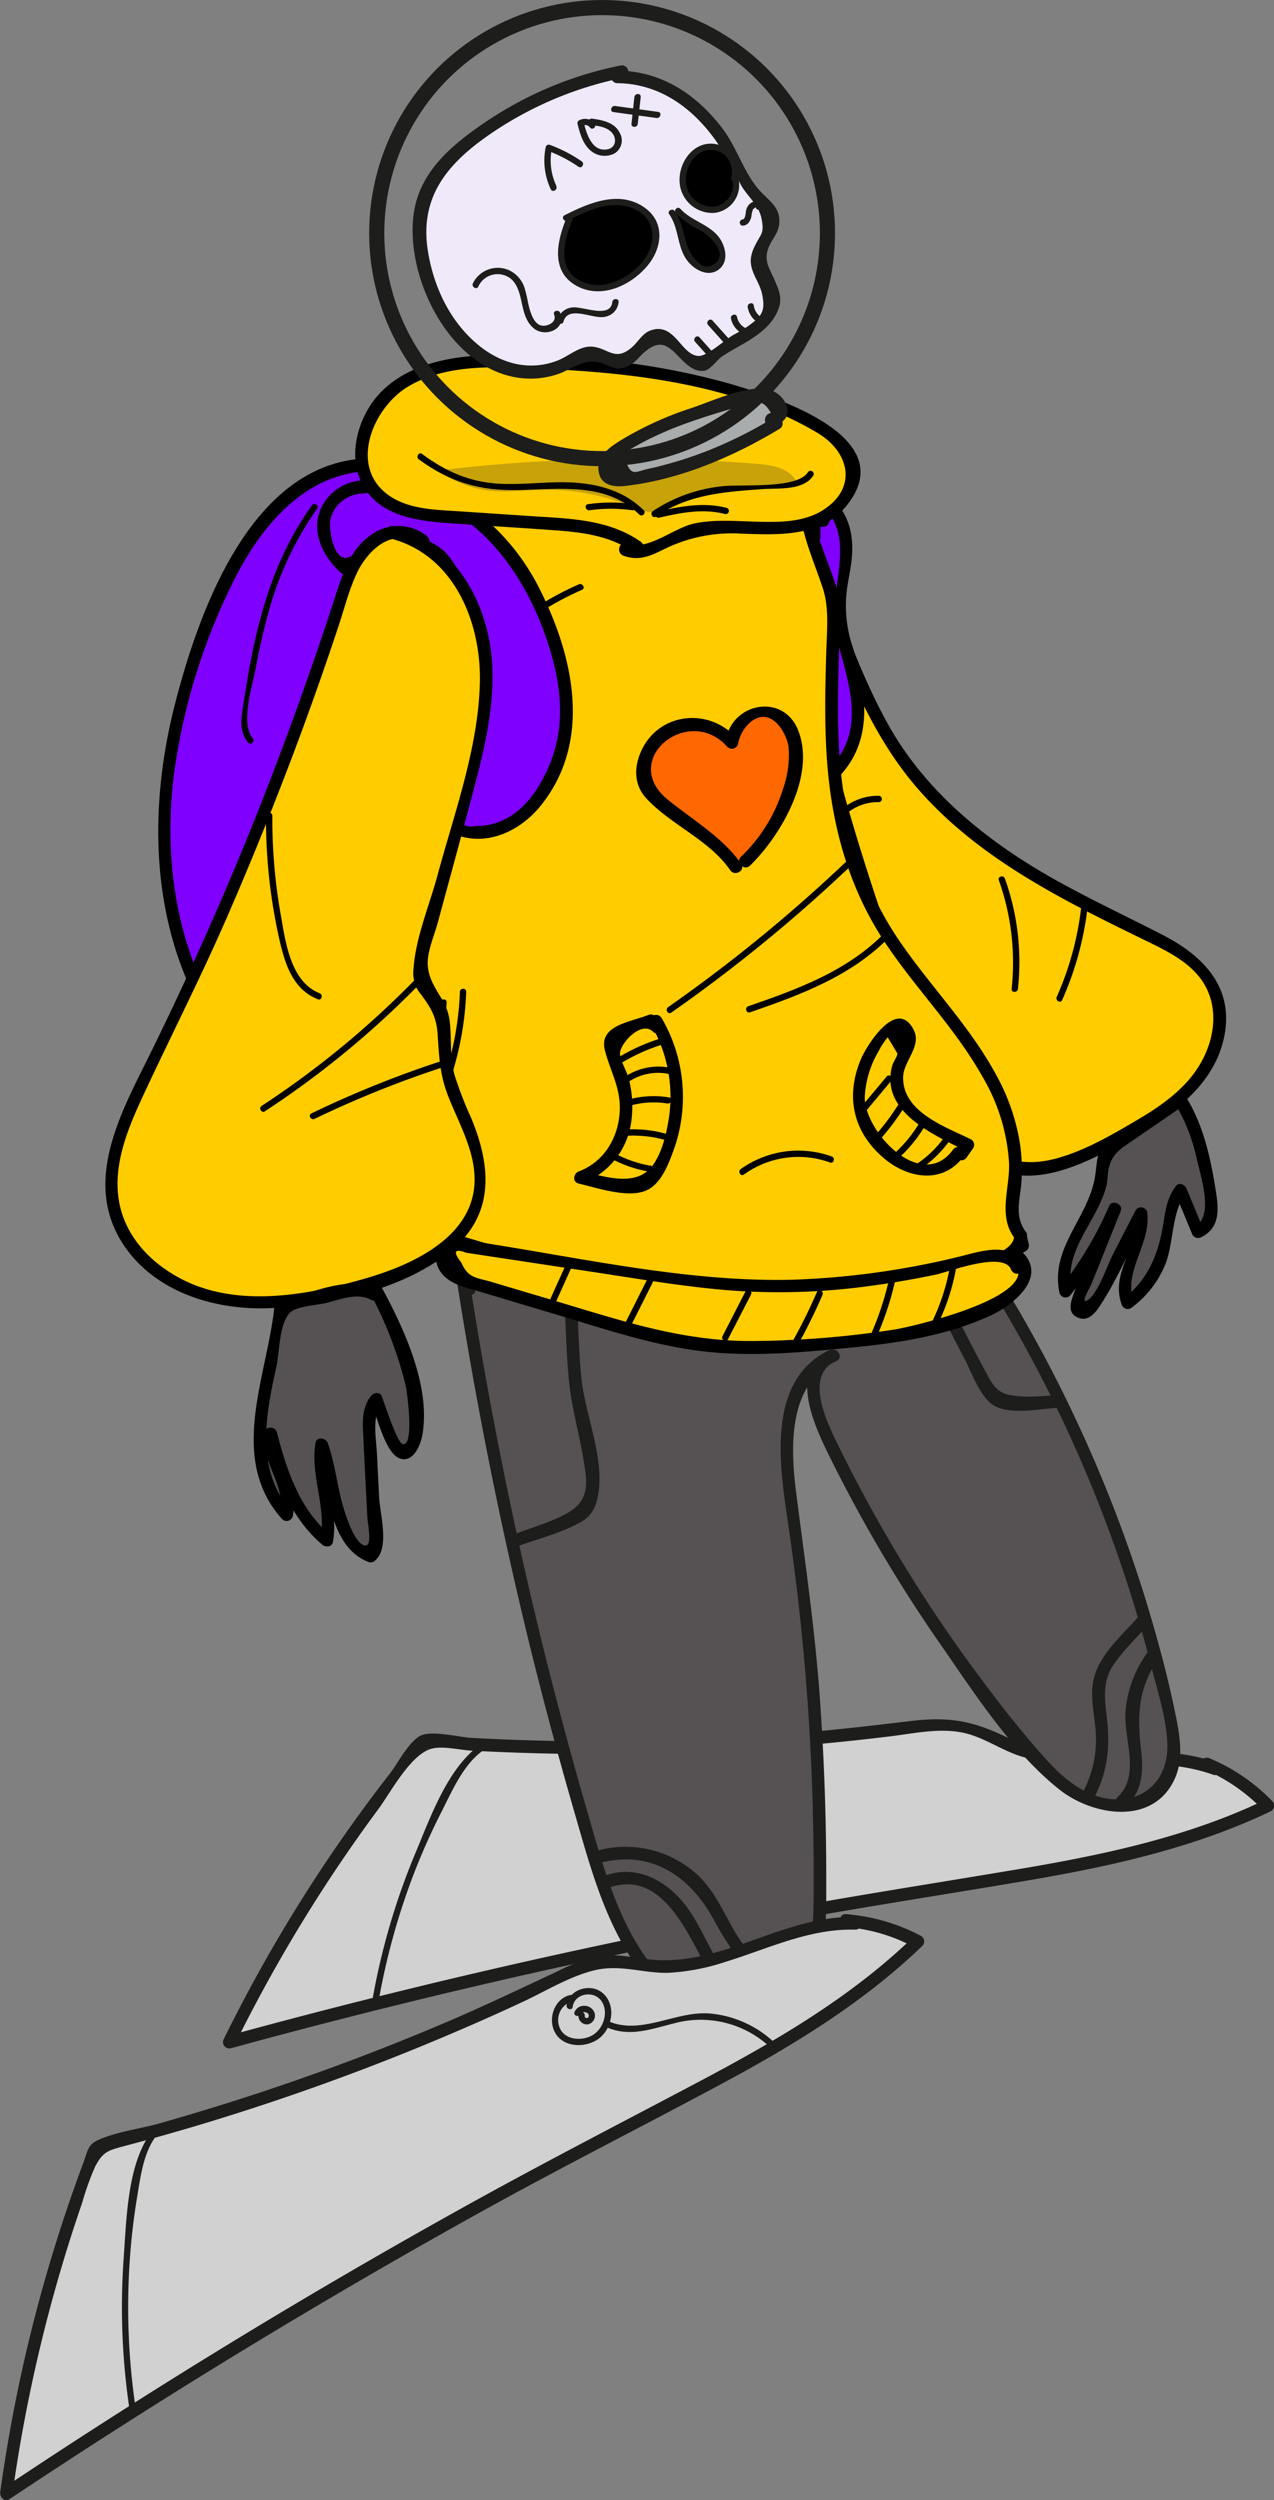 <svg id="Layer_9" data-name="Layer 9" xmlns="http://www.w3.org/2000/svg" viewBox="0 0 252.75 495.64"><rect x="0" y="0" width="252.75" height="495.64" fill="#808080" stroke="none"/><defs><style>.cls-1{fill:#d1d1d1;}.cls-2{fill:#1d1d1b;}.cls-3{fill:#565153;}.cls-4{fill:#8000ff;}.cls-5{fill:#fc0;}.cls-6{fill:#ff6700;}.cls-7{fill:#c7a209;}.cls-8{fill:#efe9fa;}.cls-9{fill:#a8acad;}.cls-10{fill:none;stroke:#1d1d1b;stroke-miterlimit:10;stroke-width:3px;}</style></defs><title>antony</title><path class="cls-1" d="M278.54,508a33.11,33.11,0,0,1,12.19,8.39c-19.65,9.6-42.43,12.74-64.56,16.28A1329.24,1329.24,0,0,0,84.62,563.3a303.48,303.48,0,0,1,38.58-59.64,475,475,0,0,0,96.46-2.72c4-.53,8.16-1.09,12,0,2.79.8,5.14,2.41,7.75,3.54,12.31,5.36,28.2-.38,40.72,4.61" transform="translate(-39.22 -158.45)"/><path class="cls-2" d="M277.91,509.11a35.59,35.59,0,0,1,11.94,8.2l.25-2c-15.28,7.3-31.88,10.82-48.48,13.62-17.35,2.92-34.73,5.59-52,8.84q-53.11,10-105.3,24.29l1.41,1.84a304.79,304.79,0,0,1,28.59-46.87c2.42-3.26,6.52-11.16,10.83-12,2.24-.44,5.42.35,7.71.47q3.87.21,7.72.35,15,.56,30,.16t29.93-1.73q7.7-.69,15.38-1.63c4.58-.56,9.36-1.63,14-.79,4.35.79,7.94,3.59,12.16,4.85a42.8,42.8,0,0,0,11.21,1.47c9,.22,18-1,26.61,2.08,1.51.55,2.16-1.86.66-2.41-13.57-4.92-28.77,1.08-42-5.21-6.67-3.17-11.32-3.91-18.81-3-8.31,1-16.64,1.95-25,2.59a476.8,476.8,0,0,1-49.29,1.25c-4.18-.12-8.37-.28-12.55-.51-2.56-.13-7.8-1.52-10.11-.5s-4.62,5.47-6,7.3q-3.12,4-6.13,8.14a304.94,304.94,0,0,0-27,44.71A1.26,1.26,0,0,0,85,564.5Q138,550,192.16,539.86c17.25-3.23,34.59-5.83,51.88-8.79,16.24-2.79,32.38-6.43,47.32-13.57a1.26,1.26,0,0,0,.26-2A37.24,37.24,0,0,0,279.17,507c-1.46-.63-2.73,1.52-1.26,2.16Z" transform="translate(-39.22 -158.45)"/><path class="cls-2" d="M134.27,504.49c-6.35,4.68-9.72,14.38-12.68,21.41a136.69,136.69,0,0,0-8.47,28.92c-.14.79,1.07,1.12,1.21.33a136.81,136.81,0,0,1,6.79-24.73,131.82,131.82,0,0,1,5.69-12.8c2.11-4.14,4.27-9.24,8.09-12.05.65-.47,0-1.56-.63-1.08Z" transform="translate(-39.22 -158.45)"/><path class="cls-3" d="M131.11,412.37a840.63,840.63,0,0,0,25,110.85c3.13,10.54,6.74,21.45,14.56,29.17,6.28,6.2,16.76,9.64,23.9,4.45,6.33-4.6,7.19-13.56,7.28-21.38a475.44,475.44,0,0,0-5.57-78.61c-1.71-11-2-25.42,8.25-29.67-5.45,1.83-4.22,9.86-1.75,15.06A291.05,291.05,0,0,0,243.13,505c3.52,4.19,7.36,8.42,12.44,10.44s11.75,1.12,14.77-3.45c2.58-3.9,1.81-9,.82-13.62A271.94,271.94,0,0,0,225,395.57a14.76,14.76,0,0,0-4.33-4.43c-2.06-1.16-4.53-1.3-6.89-1.38a265,265,0,0,0-59.76,4.74c-5.36,1-10.84,2.32-15.29,5.48s-7.64,8.67-6.56,14" transform="translate(-39.22 -158.45)"/><path class="cls-2" d="M129.91,412.7q5.52,35.24,13.92,69.93,4.33,17.79,9.44,35.38c2.6,9,5.08,18.22,9.77,26.36,4.08,7.09,10.1,13.42,18.25,15.56,6.38,1.67,13.14.16,17.22-5.27,5.05-6.71,4.61-16.2,4.63-24.14q0-18.24-1.34-36.45c-1-13.33-2.93-26.47-4.63-39.72-1.14-9-1.67-21.58,8-26.09,1.46-.69.19-2.81-1.26-2.16-8.7,3.88-2.73,15.81.13,21.58a291.65,291.65,0,0,0,21.77,36.76c6.82,9.81,14.16,21.28,23.58,28.76,6.53,5.18,18.43,7.23,22.78-1.9,2-4.14,1.09-8.94.21-13.24-1.52-7.4-3.51-14.74-5.72-22A273.78,273.78,0,0,0,252.74,440a270.59,270.59,0,0,0-20.61-36.45c-2.75-4.1-5.54-9.51-9.53-12.57-4.89-3.74-12.76-2.61-18.48-2.6a266.62,266.62,0,0,0-48.5,4.58C144.73,395,129.08,399.77,131,414c.21,1.57,2.71,1.59,2.5,0-1.86-14.18,15.33-17.34,25.69-19.17A262.71,262.71,0,0,1,195.4,391c5.49-.19,11-.23,16.47-.07,3.85.11,7.42.08,10.33,3,2.23,2.27,4,5.29,5.8,7.9a270.91,270.91,0,0,1,16.34,26.84,270.7,270.7,0,0,1,23.42,60.65c1.24,4.86,3,10.25,3.06,15.29,0,7.6-5.8,11.94-13.09,10.15-5.28-1.29-9.22-5.48-12.65-9.43-4.19-4.8-8.13-9.86-11.92-15a290.07,290.07,0,0,1-19.44-29.84q-4.4-7.74-8.32-15.75c-2.09-4.29-6.75-13.66-.24-16.56l-1.26-2.16c-13.29,6.21-9.77,24.41-8.1,36a471.77,471.77,0,0,1,4.83,69.45c0,8.85.39,22.48-10,26-10.07,3.38-19.75-5.16-24.64-13-5.12-8.23-7.63-17.87-10.31-27.1q-4.56-15.74-8.52-31.63Q138.1,449.22,132.32,412c-.25-1.59-2.66-.91-2.41.66Z" transform="translate(-39.22 -158.45)"/><path class="cls-2" d="M145.13,397.65c5.21-1.95,5.83,15.11,6,17.8.36,5.66.4,11.34,1,17,.55,5.24,2,10.24,2.86,15.41.31,2,.8,4.42.28,6.37-.71,2.67-2.65,3.84-5.11,5-2.93,1.37-6.15,2.3-9.17,3.44-1.49.56-.85,3,.66,2.41,4-1.51,8.65-2.63,12.41-4.7a6.31,6.31,0,0,0,3.49-4.18c2.2-7.47-2.29-17.22-3-24.64-.82-8.4-.5-16.89-1.86-25.24-.79-4.81-1.35-13.64-8.21-11.07-1.49.56-.84,3,.67,2.41Z" transform="translate(-39.22 -158.45)"/><path class="cls-2" d="M220.13,390.18c-4.48,2.42-6.31,3.13-4.08,8,3,6.71,6.24,13.36,9.55,19.95q2.37,4.72,4.83,9.41c1.46,2.79,2.68,6.37,4.86,8.66,3.1,3.24,10.18,1.45,14.08,1.32,1.6-.05,1.61-2.55,0-2.5-2.47.08-5.08.42-7.54.25-3.61-.25-4.87-.83-6.53-3.89-2.3-4.22-4.5-8.5-6.67-12.79s-4.3-8.61-6.36-13a67.68,67.68,0,0,1-3.26-7,6,6,0,0,1-.89-4.6l3.28-1.77c1.41-.76.15-2.92-1.27-2.16Z" transform="translate(-39.22 -158.45)"/><path class="cls-2" d="M160.4,532.53c9.37-3,14.31,7.21,17.86,13.85a39.13,39.13,0,0,0,11.47,13.44c1.3,1,2.55-1.21,1.26-2.16a35.8,35.8,0,0,1-10.17-11.78c-2-3.55-3.56-7.35-6.19-10.47-3.71-4.4-9.2-7.15-14.9-5.29-1.52.49-.87,2.91.67,2.41Z" transform="translate(-39.22 -158.45)"/><path class="cls-2" d="M267.06,485.77a23.13,23.13,0,0,0-4.55,11.93c-.42,5.57,3.09,12.56-1.57,17-1.17,1.12.6,2.88,1.77,1.77,3.17-3,3.37-6.88,2.9-11-.8-6.92-.65-12.53,3.61-18.41.95-1.3-1.22-2.55-2.16-1.26Z" transform="translate(-39.22 -158.45)"/><path class="cls-2" d="M195.57,552.47a33.92,33.92,0,0,1-11-11.84c-2.08-3.69-3.84-7.6-7-10.54a21.14,21.14,0,0,0-19.23-4.94c-1.57.35-.9,2.76.67,2.41,9.94-2.22,17.3,3.13,21.88,11.55,3.45,6.37,7.27,11.46,13.37,15.52,1.34.9,2.6-1.27,1.26-2.16Z" transform="translate(-39.22 -158.45)"/><path class="cls-2" d="M265,479c-3.3,3.8-8,7.7-8.93,12.9-.5,2.86.13,5.8.42,8.65a22.19,22.19,0,0,1-2.28,12.88c-.72,1.43,1.43,2.7,2.16,1.26,2.61-5.16,3.11-10,2.44-15.7-.42-3.55-.9-7.12,1.17-10.29,1.85-2.84,4.56-5.37,6.79-7.93,1.05-1.21-.71-3-1.77-1.77Z" transform="translate(-39.22 -158.45)"/><path class="cls-1" d="M207.05,539.22a33.13,33.13,0,0,1,14.21,4.13c-15.62,15.3-36.25,25.46-56.14,35.8A1329.58,1329.58,0,0,0,40.44,652.81a303.35,303.35,0,0,1,17.81-68.76,474.5,474.5,0,0,0,90.69-33c3.62-1.75,7.39-3.6,11.35-3.77,2.9-.12,5.63.66,8.47.92,13.37,1.2,26.65-9.26,40.1-8.47" transform="translate(-39.22 -158.45)"/><path class="cls-2" d="M207.05,540.47a34.47,34.47,0,0,1,13.58,4l-.25-2c-12.3,11.85-27.06,20.47-42.07,28.42-15.29,8.09-30.67,16-45.8,24.37Q85,621.57,39.81,651.73l1.84,1.41a305.7,305.7,0,0,1,13.89-58.06,53.65,53.65,0,0,1,2.56-7.14c1.56-3,2.67-3.23,5.87-4.08q6.28-1.67,12.53-3.5,14.27-4.2,28.26-9.29Q118,566.26,131,560.64q6-2.58,11.87-5.32c4.65-2.16,9.42-5.14,14.43-6.32s9.64.68,14.57.53A43.06,43.06,0,0,0,183,547.41c8.56-2.62,16.74-6.68,25.9-6.43a1.25,1.25,0,0,0,0-2.5c-14-.38-26.13,9.61-40.1,8.47-3.45-.29-6.66-1.22-10.15-.75a30.94,30.94,0,0,0-8.74,3c-7.27,3.39-14.49,6.85-21.86,10a472.08,472.08,0,0,1-45.95,16.85q-5.78,1.78-11.58,3.43c-3.73,1-8.12,1.58-11.66,3.12-2.26,1-2.15,2-3.13,4.66-1.43,3.84-2.79,7.72-4.07,11.61a305.85,305.85,0,0,0-12.39,53.59c-.13,1,.83,2.08,1.84,1.41q46-30.63,94.37-57.41c15.6-8.62,31.5-16.64,47.19-25.07,14.13-7.6,27.9-16,39.52-27.18a1.26,1.26,0,0,0-.26-2,38.16,38.16,0,0,0-14.84-4.3c-1.6-.14-1.59,2.36,0,2.5Z" transform="translate(-39.22 -158.45)"/><path class="cls-2" d="M69,581.45c-4.55,6.43-4.69,17.1-5.25,24.72a137,137,0,0,0,1.14,29.74c.11.79,1.32.46,1.2-.33a136,136,0,0,1-1.22-27.5A130.91,130.91,0,0,1,66.42,594c.68-4,1.2-8.51,3.61-11.91.47-.66-.62-1.29-1.08-.63Z" transform="translate(-39.22 -158.45)"/><path class="cls-2" d="M152.5,553.91c-3.1.57-4.55,4.32-3.36,7.07,1.45,3.37,6.05,3.58,8.75,1.69,2.85-2,3.71-6.85.79-9.21-2.38-1.92-6.6-.65-7.05,2.51-.11.78,1.09,1.12,1.2.33.39-2.75,4.24-3.34,5.73-1.14s.36,5.64-2,6.86c-2.17,1.11-5.54.79-6.4-1.86a3.87,3.87,0,0,1,2.67-5c.79-.15.46-1.35-.33-1.21Z" transform="translate(-39.22 -158.45)"/><path class="cls-2" d="M154,557.76a1.7,1.7,0,0,0,1.78,2,1.76,1.76,0,0,0,1.37-2.35,2.11,2.11,0,0,0-1.95-1.33,2,2,0,0,0-2,1.25c-.3.75.91,1.07,1.21.34.2-.49,1.05-.4,1.38-.13a.61.61,0,0,1,.18.74.39.39,0,0,1-.74-.22c.11-.79-1.1-1.13-1.21-.33Z" transform="translate(-39.22 -158.45)"/><path class="cls-2" d="M159.73,560.4c4.5,1.87,8.61.3,13.12-.82a20.17,20.17,0,0,1,19.1,4.65c.59.54,1.48-.34.88-.89a21.41,21.41,0,0,0-12.77-5.74c-6.74-.55-13.51,4.29-20,1.59-.74-.31-1.06.9-.33,1.21Z" transform="translate(-39.22 -158.45)"/><path class="cls-4" d="M115.05,250.64c-7.6-.86-15.22,2.74-20.69,8.08S85.25,271,82.19,278c-8.83,20.31-13.54,43.28-8,64.74S97,383.5,119,386.49c3.11.42,6.38.5,9.27-.7,6.16-2.55,8.66-9.82,10-16.34A151.85,151.85,0,0,0,113,250.83" transform="translate(-39.22 -158.45)"/><path d="M115.05,249.39c-25-1.81-36.18,29.32-41.15,48.77-5.71,22.36-4.72,47.12,9,66.42a57.71,57.71,0,0,0,22.1,19c7.35,3.46,18.71,7.15,26.13,2,7.69-5.31,8.84-17.14,10-25.53a150.38,150.38,0,0,0,.64-36.35,153.78,153.78,0,0,0-27.7-73.53c-.92-1.3-3.09,0-2.16,1.26,24,33.63,34.43,78.4,24.83,119-1,4.26-2.42,8.89-5.69,12-4.66,4.42-11.64,3.27-17.29,1.76a50.74,50.74,0,0,1-23.52-14.52c-14.44-15.31-19-36.5-16.6-57a121.55,121.55,0,0,1,11.64-38.47c5.73-11.78,15.34-23.33,29.72-22.29,1.61.11,1.6-2.39,0-2.5Z" transform="translate(-39.22 -158.45)"/><path class="cls-5" d="M197.62,260.82l7.88,21.25c3.15,8.51,6.34,17.09,11.26,24.65,11.6,17.81,31.27,27.88,50.15,37,5,2.43,10.45,5.18,13,10.3,2.94,6,.85,13.55-3.36,18.71s-10.15,8.4-15.94,11.54c-7.38,4-16,8.07-23.69,4.76-7-3-10.42-11.15-13.11-18.51-9-24.54-18-49.19-23.28-74.85-1.9-9.16-3.22-19.16.88-27.55" transform="translate(-39.22 -158.45)"/><path d="M196.41,261.15c6.78,18.29,12,39.05,25.2,54,12,13.61,28.61,21.83,44.67,29.65,3.65,1.78,7.56,3.61,10.33,6.68,4.65,5.15,4,12.44.6,18.08-2.85,4.75-7.53,8.05-12.21,10.81-4.93,2.9-10.19,6-15.69,7.58-12.4,3.65-19.25-4.66-23.35-15.14-3.93-10.07-7.47-20.33-11-30.55-4-11.77-7.74-23.65-10.74-35.72s-7.11-25.9-1.8-37.79c.65-1.45-1.5-2.73-2.16-1.26-4.37,9.79-2.78,20.25-.61,30.39a365.24,365.24,0,0,0,10.17,36.88c4,12.12,8.28,24.13,12.72,36.09,2.75,7.41,6.12,16.1,14,19.39,9.35,3.9,19.57-2,27.56-6.48,8.15-4.58,16.46-10.64,18.12-20.5,1.57-9.35-4.45-15.38-12.14-19.37-9.31-4.82-18.84-9.07-27.7-14.73-11.12-7.1-20.93-16-27.29-27.69-7-12.8-11.21-27.32-16.27-40.95-.55-1.5-3-.85-2.41.66Z" transform="translate(-39.22 -158.45)"/><path class="cls-4" d="M204.39,259.11c2.58,2.65,2.94,6.75,2.51,10.43s-1.5,7.32-1.22,11c.22,2.94,1.3,5.73,2.16,8.54a32,32,0,0,1,1.68,11.81,16.28,16.28,0,0,1-4.8,10.7c-2.3-14.54-8.68-28.68-7.38-43.34a10.23,10.23,0,0,1,1.22-4.56,4.15,4.15,0,0,1,4-2.09" transform="translate(-39.22 -158.45)"/><path d="M203.5,260c5.38,6.57-.3,16.62,1.58,24.36,2.2,9,6.35,18.52-1.25,26.36l2.09.55c-.95-5.6-14-48.16-3.38-48.4a1.25,1.25,0,0,0,0-2.5c-8.59.2-6.83,13.33-6.17,18.81,1.35,11.12,5.27,21.73,7.14,32.76a1.26,1.26,0,0,0,2.09.55c6.91-7.14,5.6-16.67,2.91-25.41a25.82,25.82,0,0,1-1.28-11.7c.3-2.18.81-4.33,1-6.53.31-4-.4-7.51-2.94-10.62-1-1.24-2.78.53-1.77,1.77Z" transform="translate(-39.22 -158.45)"/><path class="cls-5" d="M241.65,403.25A6.72,6.72,0,0,1,240,397.3c4.73-25-16.55-38.39-27.27-57.86-10.4-18.9-8.63-39.93-8.06-60.65-.23-1.1-.45-2.19-.65-3.3a75.59,75.59,0,0,1-4.22-12.41l.93,1.93c.65-4.62-2.89-9-7.15-10.9s-9.1-1.86-13.77-1.79l-56.43.79a6.86,6.86,0,0,0-3.45.66,6.52,6.52,0,0,0-2.25,3.09,71,71,0,0,0-3.28,48.51c2,6.83,5,13.38,6.29,20.4,1.82,10.25-.38,20.76-4.34,30.47a6,6,0,0,1,3.46,5.81c0,2.84-.31,5.66-.63,8.47,2.54,8.18,6.77,15.79,10.19,23.76,1.57,3.65.75,7.37-2.53,9.27,1.71.55,3.42,1.05,5.09,1.5,20.49,5.56,41.24,11.17,62.47,11.5,16.5.26,33.51-3,47.68-11.17A5.11,5.11,0,0,1,241.65,403.25Z" transform="translate(-39.22 -158.45)"/><path d="M242.73,402.62c-2.45-3.22-1-6.76-.83-10.4a35.55,35.55,0,0,0-.33-7.07,41.73,41.73,0,0,0-4.93-14c-5.19-9.45-12.85-17.23-18.92-26.08-8.3-12.1-11.6-25.84-12.14-40.36-.26-6.9,0-13.81.21-20.71.1-3,.34-5.87-.54-8.81C204,271,202.13,267,201,262.74l-2.28,1,.93,1.93c.57,1.2,2.26.51,2.33-.63.94-17.57-25.33-13.9-35.79-13.75l-29.19.41c-4.52.06-9.1-.07-13.62.19-2.21.13-4,.38-5.49,2.12-2.29,2.64-3.42,7.31-4.41,10.56A71.79,71.79,0,0,0,111,276.23a72.73,72.73,0,0,0,.63,22.81c1.64,8.71,5.67,16.68,7.54,25.32,2.33,10.72,0,21.52-4,31.55a1.25,1.25,0,0,0,.57,1.41c4,2.39,2.7,7.66,2.4,11.51-.26,3.24,1.2,6.08,2.45,9.07,2.39,5.73,12.22,19.87,5.64,24.57a1.27,1.27,0,0,0,.3,2.29c36.81,11.44,80.46,21.66,116.2,1.7a1.27,1.27,0,0,0,.58-1.41l-.42-1.8c-.18-1.58-2.68-1.6-2.5,0,.37,3.33-6.79,5-9.33,6a88.16,88.16,0,0,1-13.1,3.85,109.29,109.29,0,0,1-29.32,2c-20.73-1.21-41.67-6.58-61.44-12.73l.29,2.28c3.88-2.77,4.6-6.61,3-11-3-8.21-10-16.69-9.75-25.66.07-2.9.93-6-.12-8.86-.69-1.86-2.26-2.61-2.34-4.28s1.58-4.51,2-6.14a60.67,60.67,0,0,0,1.46-6.27,50.93,50.93,0,0,0,.8-11.23c-.37-7.69-3.11-14.73-5.57-21.94a72.78,72.78,0,0,1-4.1-25,69.79,69.79,0,0,1,4.7-23.89c1.05-2.71,1.75-5.1,4.8-5.9,1.76-.47,4-.13,5.88-.16l14.59-.2,29.19-.41c8.72-.12,28.18-2.34,27.45,11.33l2.32-.63-.92-1.93c-.63-1.31-2.63-.38-2.29,1,1,4,2.57,7.66,3.86,11.55s.83,8.31.7,12.47c-.21,6.89-.37,13.79.07,20.67.83,13.25,4.15,25.95,11.56,37.09,6.08,9.15,13.95,17,19.36,26.64a38.11,38.11,0,0,1,5.26,16.95c.23,5.18-2.29,10.6,1.14,15.1C241.53,405.14,243.7,403.9,242.73,402.62Z" transform="translate(-39.22 -158.45)"/><path d="M168.34,361.49a28.51,28.51,0,0,1,3.54,18.88c-.5,3-1.34,6.61-3.18,9.12-3.24,4.41-9.58,2.17-14,1.15v2.41a15.21,15.21,0,0,0,9.71-11.93,21.84,21.84,0,0,0-.46-8.85c-.33-1.4-1.75-3.68-1.73-5,0-1.9,4.18-6.59,6.56-4.3,1.16,1.11,2.93-.65,1.76-1.77l-1.33-1.28a1.23,1.23,0,0,0-1.21-.32c-3.79,1.52-10.07,2.07-8.76,7.12,1.16,4.44,3.27,7.53,2.9,12.46-.39,5.08-3.23,9.66-8.1,11.49-1.07.4-1.31,2.11,0,2.41,3.61.84,9.85,3,13.5,1.32,2.93-1.35,4.4-5.4,5.4-8.19a31,31,0,0,0-2.46-25.95,1.25,1.25,0,0,0-2.16,1.26Z" transform="translate(-39.22 -158.45)"/><path d="M228.29,386.36c-6.18,8.49-17.56-3.42-17.51-10.46a19.89,19.89,0,0,1,2.8-9.16,14,14,0,0,1,1.75-2.66l1.93,3.21c0,.57-.82,1.69-1,2.32-2.61,9.13,8,13.69,14.34,16.87l-.45-1.71-1.32,1.88c-.93,1.32,1.24,2.57,2.16,1.26l1.32-1.88a1.26,1.26,0,0,0-.45-1.71c-5-2.48-13.55-5.37-13.47-12.28,0-3.13,3.69-6.14,2.15-9.31-3.31-6.81-9.46,3-10.63,5.94-3,7.4-1.35,14.37,4.82,19.51,4.82,4,11.69,5,15.71-.55.95-1.31-1.22-2.56-2.15-1.27Z" transform="translate(-39.22 -158.45)"/><path class="cls-6" d="M187.14,329.18A31.42,31.42,0,0,0,197,309.24c.22-2.41.11-5-1.27-7a6.18,6.18,0,0,0-11.24,3.38,10,10,0,0,0-10.62-3.38,10.35,10.35,0,0,0-7.09,8.67,6,6,0,0,0,.67,3.77,8.55,8.55,0,0,0,2,2L181,326a16.3,16.3,0,0,1,4.22,4.35" transform="translate(-39.22 -158.45)"/><path d="M188,330.07c6.15-6,13.14-17.92,9.55-26.89-3-7.47-13.28-5.37-14.33,2.12l2.09-.55c-5.58-6.26-15.8-5-19.06,3-1.27,3.12-1.17,6.4,1.17,8.94,4.91,5.32,12.5,8.22,16.67,14.27.91,1.31,3.08.06,2.16-1.27-3.58-5.18-9.67-8.76-14.51-12.68-9.81-7.93,4.1-19.14,11.8-10.49a1.26,1.26,0,0,0,2.09-.55,7.47,7.47,0,0,1,2.64-4.5c4-3.05,7,2.31,7.39,5a20.16,20.16,0,0,1-1.09,8.35,31.33,31.33,0,0,1-8.34,13.46c-1.15,1.13.62,2.89,1.77,1.77Z" transform="translate(-39.22 -158.45)"/><path d="M154.05,274.29a61.39,61.39,0,0,0-18.39,12.5c-.58.56.31,1.44.88.88a60.49,60.49,0,0,1,18.15-12.3c.73-.32.09-1.4-.64-1.08Z" transform="translate(-39.22 -158.45)"/><path d="M145.05,274.48q-11.79,5-23.45,10.33c-.73.33-.1,1.41.63,1.08q11.67-5.29,23.45-10.33c.73-.32.1-1.4-.63-1.08Z" transform="translate(-39.22 -158.45)"/><path d="M204.22,387.7a19.64,19.64,0,0,0-18.05,2.51c-.65.46,0,1.54.63,1.08a18.46,18.46,0,0,1,17.09-2.39c.76.27,1.09-.94.33-1.2Z" transform="translate(-39.22 -158.45)"/><path d="M125.71,379.43a61.56,61.56,0,0,0,6-24.37c0-.81-1.22-.8-1.25,0a59.84,59.84,0,0,1-5.86,23.74c-.34.72.73,1.35,1.08.63Z" transform="translate(-39.22 -158.45)"/><path d="M126.59,357.17a23.85,23.85,0,0,1-5.12,13.4c-.49.63.39,1.52.89.89a25.43,25.43,0,0,0,5.48-14.29c0-.81-1.2-.8-1.25,0Z" transform="translate(-39.22 -158.45)"/><path class="cls-4" d="M111.17,255c9.19-1.53,18.74,2.42,25.24,8.63s10.33,14.43,13,22.74c1.68,5.27,2.94,10.77,2.26,16.23a30.7,30.7,0,0,1-2.68,8.92,22.79,22.79,0,0,1-6.86,9.15c-3.17,2.34-7.55,3.5-11.38,2.28a4.31,4.31,0,0,1-1.68-.89c-1.48-1.4-.78-3.71-.06-5.55a61.35,61.35,0,0,0,.79-42c-.82-2.37-1.85-4.79-3.87-6.43-2.56-2.08-6.34-2.51-9.64-1.72a23,23,0,0,0-8.78,4.68c-3-2.5-4.86-6.4-4-10.06a8.18,8.18,0,0,1,8.84-6" transform="translate(-39.22 -158.45)"/><path d="M111.17,256.29c18.62-2.49,31.1,12.93,36.5,28.89,3.09,9.15,4.1,18.17-.41,27-2,4-5,7.85-9.48,9.35a11.92,11.92,0,0,1-4.11.66q-3.16.64-3.26-2.32c-1-2.5.18-4,1-6.42a62.38,62.38,0,0,0,2.82-23.23c-.46-6.63-1.5-14.8-5.22-20.49-2.87-4.39-8.09-5.75-13-4.59a19.34,19.34,0,0,0-3.47,1.23c-1.28.59-3.39,2.62-4.73,2.67-2.55.1-3.45-6.1-3-7.73.88-3.53,4.23-5.32,7.64-5.1,1.61.1,1.6-2.4,0-2.5a9.58,9.58,0,0,0-9.65,5.74c-1.9,4.6.56,9.33,3.92,12.46a1.29,1.29,0,0,0,1.52.2c4.36-3.31,10.52-6.9,16-3.76,4.67,2.69,5.85,10.31,6.75,15.13A60.32,60.32,0,0,1,129,312.83c-1.56,4.86-4.07,10.46,2.88,11.71,5.59,1,11-2,14.48-6.21,10.46-12.79,6.71-29.71-.14-43.24-6.65-13.14-19.65-23.36-35-21.3-1.57.21-1.59,2.72,0,2.5Z" transform="translate(-39.22 -158.45)"/><path class="cls-5" d="M165.72,266.94c-4.76-3.72-11.18-4.26-17.2-4.67L128.64,261c-5.26-.35-11-.93-14.7-4.7-5.76-5.91-2.6-16.64,4.19-21.34s15.61-5,23.86-4.77c20.19.51,40.84,3.05,58.76,12.35,3,1.58,6.18,3.58,7.35,6.79,1.7,4.65-1.71,9.91-6.17,12s-9.65,1.94-14.59,1.73-10.13-.34-14.55,1.88c-3.1,1.54-6.58,4.23-9.57,2.49" transform="translate(-39.22 -158.45)"/><path d="M166.35,265.86c-6.4-4.52-14.27-4.6-21.81-5.1l-13.91-.93c-4.6-.31-9.85-.32-13.86-2.9-8.59-5.53-3.77-17.52,3.37-21.82,7.93-4.78,18.36-3.93,27.2-3.53,18.09.81,38.22,3.23,54.08,12.7,6.34,3.78,8,10.9,1.06,15.3-4,2.52-9,2.4-13.48,2.28-4-.11-8-.45-11.9.33-4.24.85-9.33,5.59-13.54,4-1.51-.56-2.16,1.85-.67,2.41,2.88,1.08,5.15.18,7.8-1.14a30.47,30.47,0,0,1,15.82-3.21c7.14.24,15.54.65,20.56-5.44,11.38-13.81-14.16-21.71-23.28-24.35a143.33,143.33,0,0,0-27.51-4.82c-8.61-.74-17.69-1.49-26.28-.29-6.92,1-13.85,3.75-17.61,9.94-2.79,4.59-3.89,10.86-1,15.67,3.95,6.58,12.42,6.9,19.23,7.36,6.21.42,12.43.8,18.65,1.25,5.64.41,11.08,1.1,15.81,4.44,1.31.93,2.56-1.23,1.26-2.16Z" transform="translate(-39.22 -158.45)"/><path class="cls-7" d="M197.72,254.6c-8.35.4-16.9.84-24.6,4-1.64.67-3.31,1.49-5.08,1.36a11.31,11.31,0,0,1-3.39-1.05,44.08,44.08,0,0,0-17.8-3.36c-3.56.07-7.13.58-10.67.16a20.56,20.56,0,0,1-9.93-4A316.91,316.91,0,0,1,189,250.37c2.79.22,5.88.62,7.7,2.7" transform="translate(-39.22 -158.45)"/><path d="M166.88,259.56c-4.35-4.27-10.12-5.46-16-5.52-4.18,0-8.35.52-12.53.31-6-.32-10.67-2.43-15.4-5.91-.65-.48-1.27.61-.63,1.08,6.2,4.55,12.06,6.24,19.72,6.08,8.32-.17,17.46-1.58,24,4.85.58.56,1.46-.32.89-.89Z" transform="translate(-39.22 -158.45)"/><path d="M169.37,260.86c6.34-4.42,13.68-4.92,21.16-5.45,3.09-.22,8.2.33,10.07-2.75a.63.63,0,0,0-1.08-.63c-2.11,3.48-13.52,2.33-17.23,2.84a30.32,30.32,0,0,0-13.56,4.91c-.65.46,0,1.54.64,1.08Z" transform="translate(-39.22 -158.45)"/><path d="M165,258.4a32.17,32.17,0,0,0-9.14,0c-.79.11-.46,1.31.33,1.2a30.49,30.49,0,0,1,8.48,0c.78.12,1.12-1.09.33-1.2Z" transform="translate(-39.22 -158.45)"/><path d="M169.85,260.74a.63.63,0,0,0,0-1.25.63.63,0,0,0,0,1.25Z" transform="translate(-39.22 -158.45)"/><path d="M170,261.07c4.34-1,8.68-1.85,13.09-.72a.63.63,0,0,0,.33-1.21c-4.63-1.19-9.19-.31-13.76.72-.78.18-.45,1.39.34,1.21Z" transform="translate(-39.22 -158.45)"/><path d="M208.23,328.17a306.81,306.81,0,0,1-36.47,29.94c-.65.45,0,1.54.63,1.08a308.39,308.39,0,0,0,36.72-30.14c.58-.56-.3-1.44-.88-.88Z" transform="translate(-39.22 -158.45)"/><path d="M214.92,343.19c-7.42,7.69-17.35,11.32-27.25,14.73-.75.26-.43,1.47.34,1.21,10.08-3.48,20.23-7.22,27.79-15.06.56-.58-.32-1.47-.88-.88Z" transform="translate(-39.22 -158.45)"/><path d="M217.35,377.56a46.11,46.11,0,0,1-4.52,6c-.53.6.35,1.49.89.89a49.09,49.09,0,0,0,4.71-6.22c.43-.68-.65-1.31-1.08-.64Z" transform="translate(-39.22 -158.45)"/><path d="M221.7,380.92a26.85,26.85,0,0,1-5.17,6.31c-.6.54.28,1.42.88.88a27.8,27.8,0,0,0,5.37-6.56.63.63,0,0,0-1.08-.63Z" transform="translate(-39.22 -158.45)"/><path d="M215.13,371.85l-4.67,5.59c-.51.61.37,1.5.88.88l4.67-5.59c.51-.61-.37-1.5-.88-.88Z" transform="translate(-39.22 -158.45)"/><path d="M171.51,383.25a24,24,0,0,0-9-.81c-.79.08-.8,1.33,0,1.25a23,23,0,0,1,8.72.77.63.63,0,0,0,.33-1.21Z" transform="translate(-39.22 -158.45)"/><path d="M171.93,376a18.49,18.49,0,0,0-8.77.65c-.76.25-.44,1.46.33,1.21a17.16,17.16,0,0,1,8.11-.66c.78.13,1.12-1.07.33-1.2Z" transform="translate(-39.22 -158.45)"/><path d="M172.44,370.18a11.89,11.89,0,0,0-10.14,2.4c-.63.5.26,1.38.88.88a10.49,10.49,0,0,1,8.93-2.07c.78.17,1.12-1,.33-1.21Z" transform="translate(-39.22 -158.45)"/><path d="M168.2,389.53A23.79,23.79,0,0,1,161,387c-.71-.38-1.34.7-.63,1.08a25.1,25.1,0,0,0,7.52,2.62c.79.14,1.13-1.06.34-1.2Z" transform="translate(-39.22 -158.45)"/><path d="M169.81,364.46a37.64,37.64,0,0,0-8.27,3.83c-.68.43,0,1.51.64,1.08a36.36,36.36,0,0,1,8-3.71c.76-.24.43-1.45-.34-1.2Z" transform="translate(-39.22 -158.45)"/><path d="M226.72,383.66a20.93,20.93,0,0,1-5.38,5.36c-.66.46,0,1.54.63,1.08a22.68,22.68,0,0,0,5.83-5.81c.46-.66-.62-1.29-1.08-.63Z" transform="translate(-39.22 -158.45)"/><path class="cls-5" d="M240.71,407.1c1.92,1.18,2.17,4,1.08,6s-3.13,3.21-5.14,4.22c-10.72,5.36-23,6.55-34.93,7.48-7.51.58-15.06,1.09-22.54.27s-14.84-3-22.1-5.18l-24.26-7.25c-1.84-.55-3.8-1.17-5-2.65s-1.28-4.1.41-5l36.41,5.53a227.61,227.61,0,0,0,23.85,2.76c15.3.67,30.6-1.79,45.45-5.52,2.69-.67,6.54-.72,7.11,2" transform="translate(-39.22 -158.45)"/><path d="M239.83,408c8,7-19.24,13.37-23.06,14a191.65,191.65,0,0,1-28.21,2.29c-10.14.08-19.68-2.16-29.33-5-5-1.46-9.92-3-14.88-4.44l-7.46-2.23c-3.13-.93-4.77-.73-6.12-3.83q-2.61-3.35.93-2l3.83.58,7.66,1.16,14.38,2.18c8.73,1.33,17.47,2.82,26.28,3.53a131.3,131.3,0,0,0,27.67-.83c4.49-.59,8.95-1.37,13.39-2.29,2.5-.52,13.4-4.76,14.9-1,.59,1.48,3,.83,2.41-.66-2.17-5.42-9.13-2.7-13.3-1.75a161.4,161.4,0,0,1-32.81,4.44c-21,.44-42.16-4.47-62.79-7.6-2.35-.35-5.21-1.76-6.91.47-1.25,1.63-.84,4.12.3,5.68,1.72,2.36,5,3,7.65,3.78q7.45,2.25,14.92,4.46c9.52,2.85,19.06,6.1,29,7.34s20.31.24,30.33-.74c9.27-.91,18.64-2.39,27.17-6.32,4.61-2.13,11.66-7.87,5.85-12.94-1.2-1.06-3,.7-1.76,1.77Z" transform="translate(-39.22 -158.45)"/><path d="M151.64,408.79l-3.16,7c-.33.73.75,1.36,1.08.63l3.16-7c.33-.73-.75-1.37-1.08-.64Z" transform="translate(-39.22 -158.45)"/><path d="M167.6,412.11l-4.22,8.38c-.36.71.71,1.35,1.08.63l4.22-8.38c.36-.72-.72-1.35-1.08-.63Z" transform="translate(-39.22 -158.45)"/><path d="M187.14,414.42l-4.58,8.9c-.36.72.71,1.35,1.08.63l4.58-8.89c.36-.72-.71-1.35-1.08-.64Z" transform="translate(-39.22 -158.45)"/><path d="M201.32,414.51a106.26,106.26,0,0,1-5,10.1c-.39.71.69,1.34,1.08.64a110.13,110.13,0,0,0,5-10.11c.31-.73-.76-1.37-1.08-.63Z" transform="translate(-39.22 -158.45)"/><path d="M215.56,412.24a59.45,59.45,0,0,1-3.28,10.09c-.32.73.76,1.37,1.08.63a61,61,0,0,0,3.4-10.39c.19-.78-1-1.11-1.2-.33Z" transform="translate(-39.22 -158.45)"/><path d="M227.7,409.44A41.68,41.68,0,0,1,224.36,420c-.34.72.73,1.35,1.08.63a43.12,43.12,0,0,0,3.47-10.84c.14-.79-1.07-1.13-1.21-.34Z" transform="translate(-39.22 -158.45)"/><path d="M213.62,316.21a10.92,10.92,0,0,0-8.51,3.8c-.52.61.36,1.49.89.88a9.73,9.73,0,0,1,7.62-3.43.63.63,0,0,0,0-1.25Z" transform="translate(-39.22 -158.45)"/><path d="M101.05,258.7c-5.46,7.56-8.76,16.18-10.9,25.21-1.08,4.52-1.87,9.09-2.57,13.68-.45,3-1.13,5.64.88,8.08.52.62,1.4-.27.89-.89-2.51-3,0-10.44.65-14.12.66-3.49,1.42-7,2.37-10.37a65.29,65.29,0,0,1,9.76-21c.47-.65-.61-1.28-1.08-.63Z" transform="translate(-39.22 -158.45)"/><path class="cls-5" d="M123.19,265.72c-2.76-2.88-7.85-2-10.77.68s-4.23,6.71-5.45,10.51a679.1,679.1,0,0,1-38.59,94.46c-4.17,8.36-8.65,17.56-6.48,26.65,2.22,9.26,11.12,15.78,20.43,17.73s19,.14,28.2-2.28c10.53-2.78,22.6-8.34,24-19.13,1.26-9.69-7.06-18.32-7.28-28.09-.07-3,.58-6.37-1.14-8.88-.9-1.32-2.36-2.22-3.09-3.64-1-1.87-.44-4.12.11-6.15l8.22-30.44c2.7-10,5.41-20.3,4-30.53S127.1,266.16,117,264" transform="translate(-39.22 -158.45)"/><path d="M124.08,264.84a9.14,9.14,0,0,0-11.24-.36c-4.3,2.88-5.86,8.35-7.37,13Q98,300.4,89,322.78q-9.36,23.07-20.4,45.41C63.22,379,56.14,392,62.9,403.87c5.95,10.4,18.44,14.36,29.79,13.91,11.67-.47,26-3.53,35.47-10.94,9.2-7.24,8.67-16.86,4.5-26.85a75.08,75.08,0,0,1-3.23-8.33c-1.05-3.64-.55-7.13-1-10.8a11.06,11.06,0,0,0-1.85-4.84c-1.37-2.29-2.72-4.43-2.48-7.33.2-2.4,1.36-5.09,2-7.44,2.38-8.81,4.8-17.61,7.14-26.43,2.11-8,4.08-16.26,3.63-24.6-.64-12-7.28-24.3-19.58-27.45a1.25,1.25,0,0,0-.67,2.41c12.69,3.24,18.1,16.62,17.8,28.66-.32,12.92-5.08,25.82-8.42,38.19-1.58,5.85-4.31,12.3-4.73,18.35a7.08,7.08,0,0,0,.64,4,7.81,7.81,0,0,0,.86,1.24c1.79,2.41,3,4.31,3.25,7.56.31,4.32.36,7.78,1.9,12,2,5.32,5.16,10.53,5.44,16.33.55,11.7-11.81,17.49-21.29,20.27-12.21,3.58-27,6.29-38.51-.71-5-3-9.1-7.56-10.49-13.33-1.73-7.17,1.06-14.49,4-20.91,5.5-11.92,11.49-23.58,16.77-35.61q8.4-19.2,15.64-38.9,3.58-9.76,6.86-19.64c1.19-3.55,2.12-7.36,3.74-10.75,2.07-4.33,7.22-9.37,12.17-5.27,1.23,1,3-.74,1.77-1.77Z" transform="translate(-39.22 -158.45)"/><path d="M121.7,352.51a181.73,181.73,0,0,1-30.57,25.17c-.67.43,0,1.52.63,1.08a183.32,183.32,0,0,0,30.82-25.36c.56-.58-.32-1.46-.88-.89Z" transform="translate(-39.22 -158.45)"/><path d="M127,368.72a207.48,207.48,0,0,0-26,10.45c-.72.35-.09,1.43.63,1.08a205.39,205.39,0,0,1,25.72-10.32c.76-.25.43-1.46-.33-1.21Z" transform="translate(-39.22 -158.45)"/><path d="M92,320.1a107.4,107.4,0,0,0,2.79,25.2c1.11,4.69,2.72,9.35,7.51,11.25.74.3,1.07-.91.33-1.2-5.89-2.34-6.8-10.46-7.77-15.88a108.3,108.3,0,0,1-1.61-19.37.63.63,0,0,0-1.25,0Z" transform="translate(-39.22 -158.45)"/><path d="M237.38,332.94a48.68,48.68,0,0,1,2.54,21.54c-.08.8,1.17.79,1.25,0a49.13,49.13,0,0,0-2.59-21.87c-.26-.75-1.47-.43-1.2.33Z" transform="translate(-39.22 -158.45)"/><path d="M253.87,336.87a60.87,60.87,0,0,1-5,19.2c-.33.72.75,1.36,1.07.63a62.58,62.58,0,0,0,5.19-19.83c.07-.8-1.18-.79-1.25,0Z" transform="translate(-39.22 -158.45)"/><path class="cls-8" d="M162.68,172.63a72.06,72.06,0,0,0-34.22,17.12,19,19,0,0,0-6.09,14.38c.6,10.62,5.33,20.89,14.46,26.1,6.3,3.28,12.23,2.43,17.74-1.39,3-1.6,4.63,1.43,7,1.56,4.14-.36,5.64-6.16,8.54-5.42,3.52.2,5,5.57,8.51,5.77,4.4-5.06,12.68-5.79,14.24-12.76.68-1.73-1.54-4.21-3.2-6.06-1.54-4.21,3.29-6.3,2.93-10.44-1-3.58-4.51-3.78-5.49-7.36-4.73-10.27-13-20.72-25.42-20.44" transform="translate(-39.22 -158.45)"/><path class="cls-2" d="M162.35,171.43a73.62,73.62,0,0,0-26.72,11.15c-6.66,4.5-13.19,9.83-14.34,18.29-1.82,13.33,8.16,32.63,23.22,32.64a16.91,16.91,0,0,0,5.46-.92c2.6-.89,5.17-3.13,8.17-2.28,2.55.72,3.36,2,6.06.51,1.22-.67,1.92-1.79,3-2.66,2.64-2.19,4.17-1.58,6.29.59,1.41,1.43,3.19,3.56,5.48,3.2,1.18-.19,2.48-2.13,3.42-2.78,1.45-1,3-1.8,4.56-2.71,2.41-1.44,4.83-3.08,6.19-5.62,1.54-2.88.82-4.39-.35-7.11-1-2.22-2.15-3.79-1-6.41.64-1.47,1.78-2.65,2-4.31.43-3.38-1.88-4.61-3.87-6.8-3.09-3.43-4.52-8.53-7.36-12.27-5.17-6.81-12.13-11.4-20.85-11.5a1.25,1.25,0,0,0,0,2.5c8.31.1,14.82,4.8,19.52,11.39a58.64,58.64,0,0,1,4.71,8.26c1.34,2.75,3.76,4.22,4.36,7.19s-.13,3-1.22,5.22a7.94,7.94,0,0,0-.87,2.46c-.38,2.79,1.67,4.72,2.21,7.32.7,3.4-.08,4.37-2.77,6.31a32.77,32.77,0,0,1-3,1.79c-1.51.88-5.06,4.1-6.7,4.13-3.59.07-4.78-6.8-9.65-5.06-1.75.62-2.58,2.5-4,3.59-3.11,2.47-4.42,0-7.45-.36-2.6-.26-4.71,1.85-7,2.74-5.51,2.15-11.16.67-15.64-3-5.53-4.5-8.79-11.21-10-18.12-2.05-11.28,3.85-18.09,12.71-24.08A71.83,71.83,0,0,1,163,173.84c1.57-.32.91-2.73-.67-2.41Z" transform="translate(-39.22 -158.45)"/><path d="M151.53,201.65c3.1-1.54,6.33-3.12,9.79-3.17s7.22,1.92,8,5.28c.75,3.07-1.13,6.22-3.48,8.33a12.48,12.48,0,0,1-7.78,3.48,7.57,7.57,0,0,1-7.12-4.06c-1.37-3-.11-6.56,1.21-9.62" transform="translate(-39.22 -158.45)"/><path class="cls-2" d="M151.85,202.19c3.67-1.82,7.93-4,12.14-2.71,5.69,1.71,5.87,7.53,2.2,11.43-2.65,2.82-6.9,5-10.8,3.63-5.87-2-4.45-8.08-2.61-12.48.31-.74-.89-1.07-1.2-.33-2,4.81-3.18,10.91,2.5,13.63,4.85,2.31,10.57-.51,13.7-4.37,2.85-3.51,3.38-8.46-.62-11.34-5-3.6-11.06-1-15.94,1.47-.72.35-.09,1.43.63,1.07Z" transform="translate(-39.22 -158.45)"/><path d="M185.05,193.72a4.93,4.93,0,0,1-3.12,6.11,5.75,5.75,0,0,1-6.52-2.77,6.91,6.91,0,0,1,.65-7.24,6,6,0,0,1,2-1.75,4.85,4.85,0,0,1,6.86,5.83" transform="translate(-39.22 -158.45)"/><path class="cls-2" d="M184.45,193.88a4.3,4.3,0,0,1-3.77,5.54,5.26,5.26,0,0,1-5.38-5c-.15-2.56,1.41-5.62,4.1-6.17,3.33-.67,5.67,2.44,4.88,5.5a.63.63,0,0,0,1.21.33,5.54,5.54,0,0,0-5-7.15c-3.94-.16-6.62,3.85-6.45,7.49a6.51,6.51,0,0,0,6.95,6.23,5.55,5.55,0,0,0,4.65-7.09.62.62,0,0,0-1.2.33Z" transform="translate(-39.22 -158.45)"/><path class="cls-2" d="M160.69,218.34c-.36,3.41-6.09.69-8.05,1.07a3.36,3.36,0,0,0-2.82,2.45.62.62,0,0,0,1.2.33c.92-3.33,5.89-.41,8.18-.93a3.26,3.26,0,0,0,2.74-2.92c.09-.8-1.16-.8-1.25,0Z" transform="translate(-39.22 -158.45)"/><path class="cls-2" d="M186.54,203.17c1.07,0,1.55-.93,1.76-1.86a4,4,0,0,1,.32-1.35,1.58,1.58,0,0,1,.5-.39s.1,0,.14,0-.12-.25-.09,0c.11.79,1.32.45,1.21-.33-.19-1.37-1.83-1-2.52-.27a2.51,2.51,0,0,0-.67,1.56c-.06.36-.14,1.4-.65,1.42a.63.63,0,0,0,0,1.25Z" transform="translate(-39.22 -158.45)"/><path d="M173.74,200.31c1.66,2,4.38,2.8,6.46,4.38s3.33,5,1.28,6.66-5.29-.57-6.27-3.11-1-5.51-2.69-7.64" transform="translate(-39.22 -158.45)"/><path class="cls-2" d="M173.3,200.76a18.93,18.93,0,0,0,4.93,3.4c1.86,1.08,5.55,4.49,2.76,6.58s-5.19-2.4-5.77-4.63c-.53-2.06-.9-4.06-2.16-5.82-.46-.65-1.54,0-1.08.63,2,2.8,1.53,6.63,3.69,9.32,1.42,1.77,4.12,3.23,6.19,1.6,1.9-1.5,1.39-4.19.24-6-1.87-2.88-5.66-3.5-7.91-6-.55-.59-1.43.29-.89.89Z" transform="translate(-39.22 -158.45)"/><path class="cls-2" d="M190,221.17a3.33,3.33,0,0,1-1.24-2.16c-.12-.79-1.33-.45-1.2.33a4.45,4.45,0,0,0,1.81,2.91c.65.48,1.27-.61.63-1.08Z" transform="translate(-39.22 -158.45)"/><path class="cls-2" d="M187.33,223.59a3.16,3.16,0,0,1-1.89-2.32c-.16-.79-1.36-.45-1.2.33a4.33,4.33,0,0,0,2.46,3.07c.72.33,1.36-.75.63-1.08Z" transform="translate(-39.22 -158.45)"/><path class="cls-2" d="M184.07,225.89,180.58,222c-.54-.6-1.42.29-.88.88l3.49,3.9c.53.6,1.42-.29.88-.89Z" transform="translate(-39.22 -158.45)"/><path class="cls-2" d="M180.31,227.92,178,225.33c-.53-.6-1.42.28-.88.88l2.33,2.6c.53.6,1.42-.29.88-.89Z" transform="translate(-39.22 -158.45)"/><path class="cls-2" d="M149.15,220.82c.66,1.6-1.62,2.57-2.81,2.08s-1.75-2.16-2.07-3.25-.48-2.45-.85-3.64a5.83,5.83,0,0,0-3.06-3.92,5.5,5.5,0,0,0-7.32,2.52c-.33.73.75,1.37,1.08.64a4.17,4.17,0,0,1,4.8-2.33c2.35.52,3.16,2.69,3.64,4.8s.8,4.3,2.47,5.75c2.25,2,6.66.26,5.33-3-.3-.73-1.51-.41-1.21.34Z" transform="translate(-39.22 -158.45)"/><path class="cls-2" d="M149.62,195.34a11.79,11.79,0,0,1-.92-7.42l-.77.43a27.51,27.51,0,0,1,6.06,3.16c.67.46,1.29-.63.63-1.08a29,29,0,0,0-6.36-3.28.62.62,0,0,0-.77.44,13.3,13.3,0,0,0,1,8.38c.35.73,1.43.1,1.08-.63Z" transform="translate(-39.22 -158.45)"/><path class="cls-2" d="M156.35,183.21c1.43.19,3.11.36,4.18,1.44s1,3.06-.8,3.4c-3.07.58-4.15-3.1-4.72-5.36l-.29.71a1.18,1.18,0,0,1,1.57.36c.54.59,1.42-.29.88-.89a2.49,2.49,0,0,0-3.08-.55.63.63,0,0,0-.29.7c.5,2,1.12,4.2,2.84,5.48a4.24,4.24,0,0,0,4.5.36,3,3,0,0,0,1.07-4c-1-2.12-3.41-2.6-5.53-2.89-.78-.1-1.12,1.1-.33,1.21Z" transform="translate(-39.22 -158.45)"/><path class="cls-2" d="M165.08,177.63,164.5,183c-.08.8,1.17.8,1.25,0l.58-5.32c.09-.8-1.16-.79-1.25,0Z" transform="translate(-39.22 -158.45)"/><path class="cls-2" d="M169.8,180.63l-8.56-1.17c-.78-.11-1.12,1.1-.33,1.21l8.55,1.17c.79.11,1.13-1.1.34-1.21Z" transform="translate(-39.22 -158.45)"/><path class="cls-9" d="M193.24,242.39a81.54,81.54,0,0,1-30.32,11.18,4,4,0,0,1-2.88-.31,2.7,2.7,0,0,1-.57-3.34,7.05,7.05,0,0,1,2.63-2.54c7.63-5,16.54-7.58,25.3-10.1a10,10,0,0,1,3.93-.58,3.41,3.41,0,0,1,3,2.29c.32,1.29-.84,2.85-2.14,2.59" transform="translate(-39.22 -158.45)"/><path class="cls-2" d="M192.61,241.31a84.54,84.54,0,0,1-14.31,7c-2.41.89-4.86,1.67-7.34,2.32q-1.65.45-3.33.81c-2.29.51-3,1.41-4.13-1.15-1-2.37-.48-2.05,1.41-3.15,1-.57,2-1.1,3-1.61a71.86,71.86,0,0,1,8.36-3.48c2.16-.76,4.34-1.45,6.53-2.11q2.05-.61,4.11-1.2c.49-.15,1-.28,1.47-.41q2.22-.87,3.79,2c-1.58.19-1.6,2.69,0,2.5,5.93-.72,3-7.56-2.16-7.39-4.38.15-9.48,2.49-13.6,3.9a66.26,66.26,0,0,0-14.22,6.51c-2,1.27-4.41,2.91-4.25,5.6.19,3.07,2.69,3.62,5.31,3.33,10.74-1.2,21.44-5.78,30.62-11.31a1.25,1.25,0,0,0-1.26-2.16Z" transform="translate(-39.22 -158.45)"/><circle class="cls-10" cx="119.45" cy="46.21" r="44.71"/><path class="cls-3" d="M113.21,413.23a76.62,76.62,0,0,1,7.7,19.58c.91,3.78,1.53,7.78.48,11.52-.37,1.29-1.69,2.77-2.76,2a2.18,2.18,0,0,1-.63-1l-4.14-9.48c-1.5,1.45-1.5,3.82-1.39,5.9L113.64,465c0,.78-.14,1.84-.92,1.89a1.5,1.5,0,0,1-.85-.31c-3.33-2.23-5.05-6.21-6-10.11s-1.33-8-2.83-11.69c-1.49,6.22,2.58,12.78,1,19-6.37-5-9.08-13.28-11.09-21.13-1.41,5.38,4.72,10.7,3.12,16-5-5.07-5.93-12.93-5.06-20s3.27-13.89,3.89-21l12.25-3.05c2.13-.53,4.61-1,6.33.37" transform="translate(-39.22 -158.45)"/><path d="M112.13,413.86a77.46,77.46,0,0,1,7.58,19.28c.25,1.05,1.79,12.26-.63,11.57-1.14-.33-3.63-8.31-4.14-9.48-.42-1-1.66-.65-2.16,0-1.92,2.55-1.61,5.42-1.46,8.47.23,5.18.52,10.35.78,15.52.07,1.45,1.09,5.9-.52,5.6-2-.38-3.66-5.71-4.12-7.18-1.35-4.33-1.69-8.86-3.23-13.15-.37-1-2.19-1.33-2.41,0-1.08,6.45,2.17,12.58,1,19l2.09-.56c-6.27-5.29-8.76-12.87-10.77-20.57-.3-1.13-2.21-1.26-2.41,0-.93,5.78,4.21,10.41,3.12,16l2.09-.55c-7.13-8-5-18.9-2.9-28.39.66-3,.56-9,2.92-10.93,1.31-1.1,5.32-1.33,7-1.75,2.67-.66,6.18-2.1,8.86-.62,1.41.78,2.68-1.38,1.27-2.16-5.46-3-14.09,1.19-19.54,2.55a1.29,1.29,0,0,0-.92,1.21c-1.49,13.81-9.22,29.8,1.54,41.86A1.26,1.26,0,0,0,97.3,459c1.13-5.85-4-10.35-3.12-16H91.77c2.11,8.09,4.84,16.12,11.41,21.68.65.55,1.91.46,2.09-.55,1.14-6.46-2.11-12.56-1-19h-2.41c2.51,7,2.08,19.82,10.56,23a1.25,1.25,0,0,0,1.22-.32c2.91-2.52,1-9,.8-12.47l-.44-8.73c-.16-3.17-1.06-7.42,1-10.12h-2.16c1.18,2.7,2.76,9.79,5.52,11s4.32-2.56,4.67-4.63c1.69-10-4-21.8-8.68-30.28-.77-1.41-2.93-.15-2.16,1.26Z" transform="translate(-39.22 -158.45)"/><path class="cls-3" d="M273.21,376.21c3.82,5.68,5,12.69,6.09,19.45a11,11,0,0,1,.14,4.11,3.73,3.73,0,0,1-2.59,2.93l-3.42-8.27c-1.55,1.53-1.79,3.89-2.08,6.05-.84,6.25-3.18,12.81-8.44,16.29-1.38-2.75-.35-6,.86-8.88s2.59-5.88,1.82-8.86l-9.12,17.49a4.31,4.31,0,0,1-1.53,1.93,1.53,1.53,0,0,1-2.14-.51,2.24,2.24,0,0,1,.21-1.63l7.34-18.16a67.92,67.92,0,0,1-9.76,16.3c-1.26-4.15.61-8.57,2.72-12.36s4.59-7.68,4.61-12a5.63,5.63,0,0,1,.38-2.78,4.53,4.53,0,0,1,1.47-1.38l12.59-8.63" transform="translate(-39.22 -158.45)"/><path d="M272.13,376.84a37,37,0,0,1,4.56,11.53c.73,3.21,3.44,11.32-.47,13.25l1.83.75-3.42-8.27c-.31-.75-1.44-1.39-2.09-.55-2.07,2.67-2.13,5.52-2.75,8.77-1,5.21-3.13,10.15-7.51,13.37l1.83.75c-2.11-6,3.58-11.52,2.69-17.74a1.26,1.26,0,0,0-2.29-.3L260,407.14c-1.13,2.18-3,8-5.15,9.13-1.32.66.6-2.56.88-3.26l1.84-4.54,4-10c.53-1.3-1.72-2.26-2.28-1a72.84,72.84,0,0,1-9.56,16.06l2.09.55c-1.66-7.84,5.08-13.44,6.9-20.54.29-1.15.2-2.39.47-3.51.7-2.8,2.11-3.68,4.38-5.24l9.45-6.47c1.31-.91.06-3.08-1.27-2.16-4.15,2.85-8.68,5.47-12.6,8.64-2.51,2-2.18,3.46-2.65,6.65-1.23,8.42-9,14.2-7.09,23.29a1.26,1.26,0,0,0,2.09.56,75.49,75.49,0,0,0,10-16.56l-2.29-1c-2.31,5.74-4.88,11.44-7,17.26-.6,1.69-1.28,3.72.83,4.64s3.55-1,4.55-2.56c3.53-5.42,6.13-11.76,9.12-17.49l-2.28-.3c.91,6.39-5,11.26-2.69,17.74a1.27,1.27,0,0,0,1.84.75,20.08,20.08,0,0,0,6.69-8.37c1.84-4.19,1.32-10.6,4.08-14.17l-2.09-.55,3.42,8.27a1.28,1.28,0,0,0,1.84.75c4.13-2,3.39-6.24,2.75-10.15-1.06-6.38-2.5-12.52-6-18.05-.84-1.37-3-.11-2.15,1.26Z" transform="translate(-39.22 -158.45)"/></svg>